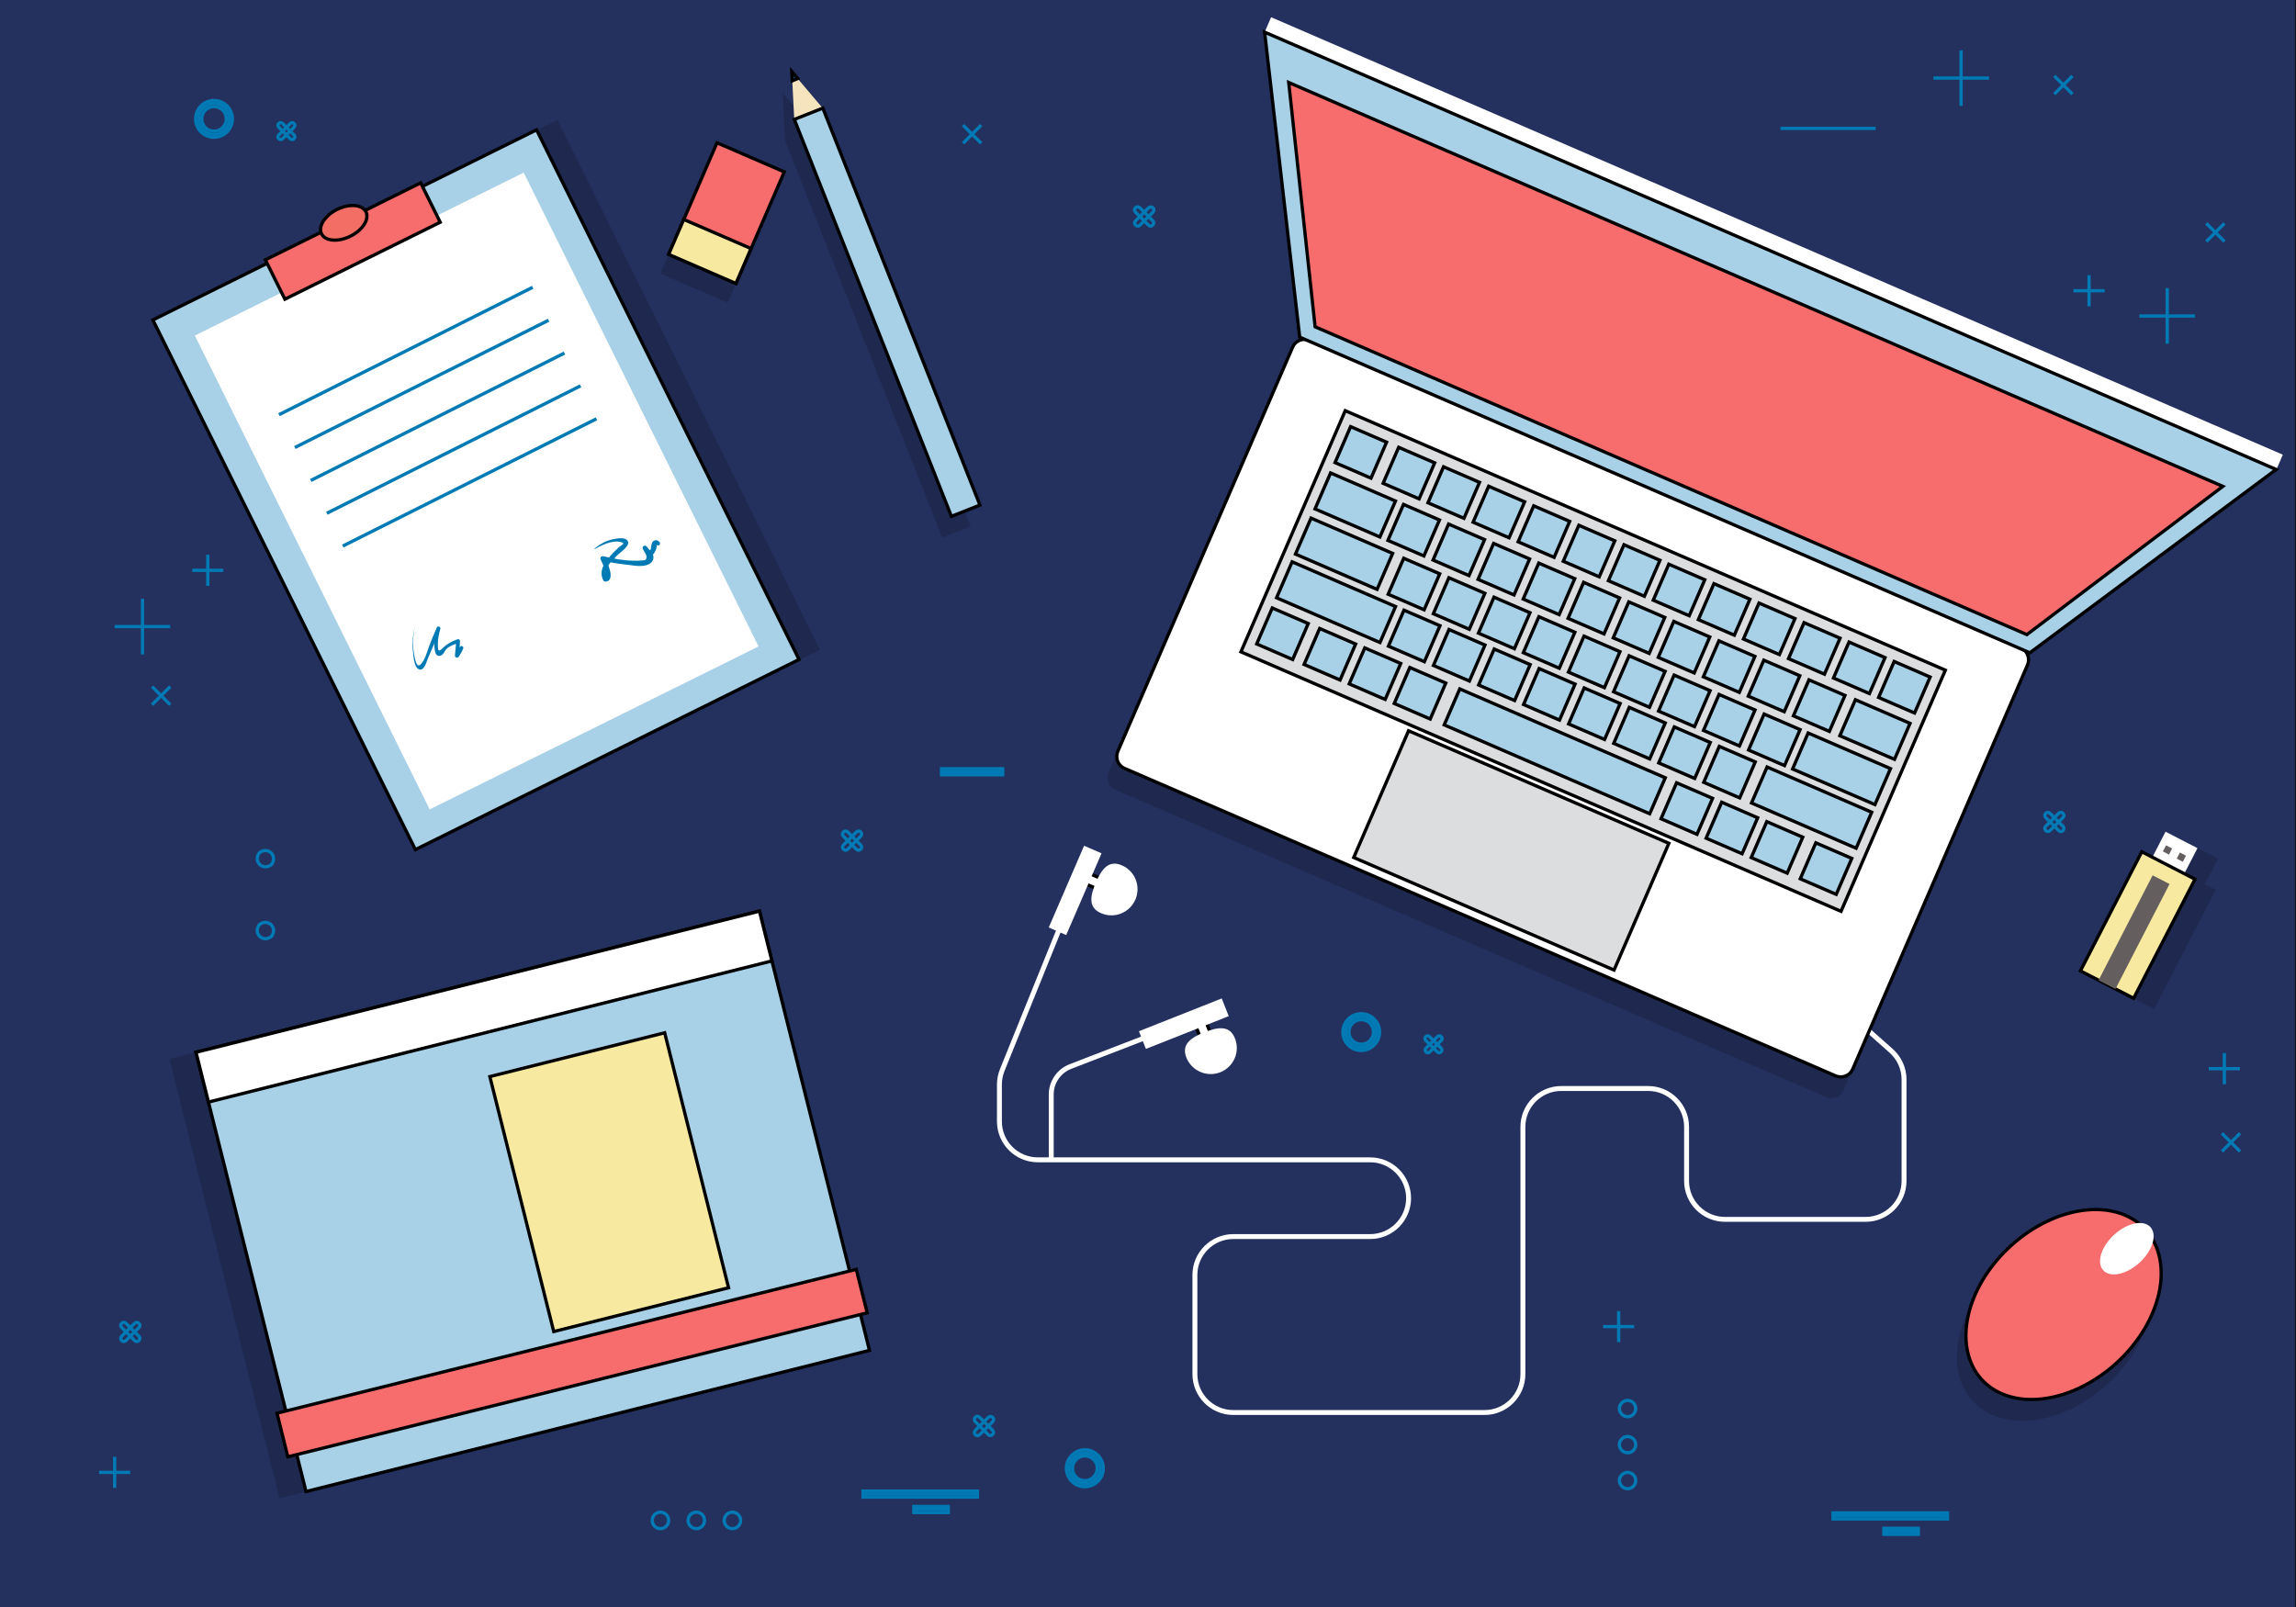 <?xml version="1.0" encoding="utf-8"?>
<svg id="master-artboard" viewBox="0 0 1400 980" version="1.1" xmlns="http://www.w3.org/2000/svg" x="0px" y="0px" style="enable-background:new 0 0 1400 980;" width="1400px" height="980px"><rect x="0" y="0" width="1400" height="980" fill="#808080" stroke="none"/><rect id="ee-background" x="0" y="0" width="1400" height="980" style="fill: white; fill-opacity: 0; pointer-events: none;"/>

<path d="M 0 0 H 1400 V 980 H 0 V 0 Z" class="st0" style="fill: rgb(20, 21, 31);" transform="matrix(1, 0, 0, 1, 1.4210854715202004e-14, 0)"/><path d="M 0 0 H 1400 V 980 H 0 V 0 Z" class="st1" style="fill: rgb(36, 48, 94); fill-opacity: 1;" transform="matrix(1.006, 0, 0, 1.006, -9.023, 0)"/>
<g transform="matrix(1, 0, 0, 1, 1.4210854715202004e-14, 0)">
		
			<path d="M 172.5 112.4 H 433.6 V 472.9 H 172.5 V 112.4 Z" transform="matrix(0.896 -0.444 0.444 0.896 -98.442 164.987)" class="st2" style="opacity: 0.15;"/>
		
			<path d="M 159.7 118.4 H 420.8 V 478.9 H 159.7 V 118.4 Z" transform="matrix(0.896 -0.444 0.444 0.896 -102.439 159.926)" class="st3" style="fill: rgb(168, 208, 230); stroke: rgb(0, 0, 0); stroke-width: 2; stroke-miterlimit: 10;"/>
		
			<path d="M 178.8 138.2 H 402.6 V 460.7 H 178.8 V 138.2 Z" transform="matrix(0.896 -0.444 0.444 0.896 -102.755 160.189)" class="st4" style="fill: rgb(255, 255, 255);"/>
		<g>
			<g>
				<path class="st5" d="M253,381.9c-1.3,5.3-1.8,10.8-1.1,16.3c0.3,2.3,0.6,8.9,3.6,10c3.3,1.2,4.7-5.1,5.5-6.9&#10;&#9;&#9;&#9;&#9;&#9;c2.6-5.8,5.1-11.7,7.4-17.7c-0.7-0.2-1.4-0.4-2.2-0.6c-0.9,4.1-1.8,9-1.1,13.2c0.2,1.2,0.4,2.8,1.6,3.5c1,0.6,1.9,0.3,2.8-0.3&#10;&#9;&#9;&#9;&#9;&#9;c1.2-0.8,1.8-2.9,2.9-3.8c2-1.8,4.7-2.7,7.2-3.5c-0.5-0.4-1-0.7-1.4-1.1c-0.3,2.9-0.5,5.8-0.8,8.8c-0.1,1.3,1.8,1.7,2.4,0.6&#10;&#9;&#9;&#9;&#9;&#9;c1-1.6,1.9-3.1,2.6-4.8c0.6-1.3-1.1-2.3-1.9-1.1c-1.1,1.5-2,3-2.9,4.6c0.8,0.2,1.6,0.4,2.4,0.6c0.2-2.9,0.3-5.8,0.5-8.8&#10;&#9;&#9;&#9;&#9;&#9;c0-0.7-0.8-1.3-1.4-1.1c-3.5,1.3-6.3,2.7-9,5.3c-1.9,1.8-3,2.8-3.1-0.8c-0.2-3.7,0.5-7.2,1.5-10.8c0.3-1.2-1.5-2.1-2.1-0.9&#10;&#9;&#9;&#9;&#9;&#9;c-1.3,3-2.6,6-3.8,9c-1.5,3.6-2.5,8.1-4.5,11.4c-2.6,4.3-3.8,3.3-4.9-0.6c-0.6-2.3-1-4.7-1.2-7.1&#10;&#9;&#9;&#9;&#9;&#9;C251.6,390.8,252.1,386.4,253,381.9C253.1,381.9,253,381.8,253,381.9L253,381.9z" style="fill: rgb(0, 122, 180);"/>
			</g>
		</g>
		<g>
			<g>
				<path class="st5" d="M362.8,334.8c3.8-2.3,10.4-5.3,15-4.4c4.2,0.8,1.4,1.8-0.3,3.2c-1.7,1.6-3.4,3.2-5,5&#10;&#9;&#9;&#9;&#9;&#9;c-3.9,4.4-7.7,9.7-4.5,15.5c0.2,0.4,0.6,0.6,1,0.6c6.9-0.2,1.2-12.2-0.3-15c-0.5,0.7-1.1,1.4-1.6,2.1c4.5,1.1,9.1,1.9,13.7,2.4&#10;&#9;&#9;&#9;&#9;&#9;c4.2,0.4,9,1.6,13.2,0.5c2.1-0.6,4.1-1.9,4.4-4.2c0.5-3.2-2.6-4.8-4-7.2c-0.7,0.6-1.5,1.1-2.2,1.7c1.2,1.5,2.5,2.6,4.2,3.5&#10;&#9;&#9;&#9;&#9;&#9;c0.5,0.3,1.1,0.2,1.6-0.2c1.2-0.9,3.1-4.9,2.2-6.2c0.9,1.3,2.9,0.1,2.1-1.2c-0.8-1.3-2.2-1.9-3.6-1.1c-2.9,1.5-0.4,9.3-4.3,3.6&#10;&#9;&#9;&#9;&#9;&#9;c-1-1.5-3.2-0.2-2.4,1.4c0.7,1.6,2.2,3.1,2.2,4.9c-0.1,2.4-1.5,1.9-3.5,2.1c-1.4,0.2-3,0.1-4.5,0.1c-6.1,0-12.4-1.3-18.3-2.7&#10;&#9;&#9;&#9;&#9;&#9;c-1.3-0.3-2.2,1-1.6,2.1c1,2,1.8,4,2.5,6.2c0.2,0.6,0.3,1.1,0.5,1.7c-0.1-0.3-0.3-0.5-0.4-0.8c0.5-1.5,1.3-2.8,2.3-4&#10;&#9;&#9;&#9;&#9;&#9;c0.6-0.9,1.3-1.7,2.1-2.5c1-1.1,2-2.1,3-3.2c1.6-1.7,8.1-5.7,6.5-8.7c-1.4-2.6-6-1.7-8.2-1.3c-4.6,0.7-8.5,2.9-12.1,5.9&#10;&#9;&#9;&#9;&#9;&#9;C362.2,334.5,362.5,334.9,362.8,334.8L362.8,334.8z" style="fill: rgb(0, 122, 180);"/>
			</g>
		</g>
		<path d="M 170.1 252.9 L 324.8 175.2" class="st6" style="fill: none; stroke: rgb(0, 122, 180); stroke-width: 2; stroke-miterlimit: 10;"/>
		<path d="M 179.8 272.9 L 334.5 195.3" class="st6" style="fill: none; stroke: rgb(0, 122, 180); stroke-width: 2; stroke-miterlimit: 10;"/>
		<path d="M 189.5 293 L 344.2 215.3" class="st6" style="fill: none; stroke: rgb(0, 122, 180); stroke-width: 2; stroke-miterlimit: 10;"/>
		<path d="M 199.3 313 L 354 235.3" class="st6" style="fill: none; stroke: rgb(0, 122, 180); stroke-width: 2; stroke-miterlimit: 10;"/>
		<path d="M 209 333 L 363.7 255.4" class="st6" style="fill: none; stroke: rgb(0, 122, 180); stroke-width: 2; stroke-miterlimit: 10;"/>
		
			<path d="M 162.3 133.6 H 268 V 160.4 H 162.3 V 133.6 Z" transform="matrix(0.896 -0.444 0.444 0.896 -42.927 110.801)" class="st7" style="fill: rgb(247, 108, 108); stroke: rgb(0, 0, 0); stroke-width: 1.986; stroke-miterlimit: 10;"/>
		<path d="M 224.7 135.9 A 15.1 9.1 0 0 1 209.6 145 A 15.1 9.1 0 0 1 194.5 135.9 A 15.1 9.1 0 0 1 209.6 126.8 A 15.1 9.1 0 0 1 224.7 135.9 Z" transform="matrix(0.896 -0.444 0.444 0.896 -38.541 107.186)" class="st7" style="fill: rgb(243, 110, 101); stroke: rgb(0, 0, 0); stroke-width: 1.986; stroke-miterlimit: 10;"/>
	</g>
<g transform="matrix(1, 0, 0, 1, 2.2737367544323206e-13, 0)">
		
			<path d="M 131.3 598.8 H 485.5 V 875 H 131.3 V 598.8 Z" transform="matrix(0.97 -0.243 0.243 0.97 -169.574 96.841)" class="st2" style="opacity: 0.15;"/>
		
			<path d="M 147.5 594.7 H 501.7 V 870.9 H 147.5 V 594.7 Z" transform="matrix(0.97 -0.243 0.243 0.97 -168.105 100.654)" class="st3" style="fill: rgb(168, 208, 230); stroke: rgb(0, 0, 0); stroke-width: 2; stroke-miterlimit: 10;"/>
		<path d="M 522.1 774.1 L 528.8 800.6 L 175.5 888.4 L 168.9 861.8 Z" class="st7" style="fill: rgb(247, 108, 108); stroke: rgb(0, 0, 0); stroke-width: 1.986; stroke-miterlimit: 10;"/>
		
			<path d="M 316.3 641 H 426.2 V 801.3 H 316.3 V 641 Z" transform="matrix(0.97 -0.243 0.243 0.97 -163.884 111.621)" class="st7" style="fill: rgb(248, 233, 161); stroke: rgb(0, 0, 0); stroke-width: 1.986; stroke-miterlimit: 10;"/>
		
			<path d="M 117.8 598.4 H 472 V 629.7 H 117.8 V 598.4 Z" transform="matrix(0.97 -0.243 0.243 0.97 -140.17 89.893)" class="st8" style="stroke: rgb(0, 0, 0); stroke-width: 2; stroke-miterlimit: 10; fill: rgb(255, 255, 255);"/>
	</g>
<g transform="matrix(1, 0, 0, 1, 1.4210854715202004e-14, 0)">
		<g class="st2" style="opacity: 0.15;">
			<path d="M 478.7 85.8 L 477.2 56.7 L 496 78.9 Z"/>
			<path d="M 525.9 73 H 544.6 V 333.3 H 525.9 V 73 Z" transform="matrix(0.93 -0.368 0.368 0.93 -37.213 211.455)"/>
		</g>
		<path d="M 484.3 72.8 L 482.8 43.7 L 501.6 65.9 Z" class="st9" style="fill: rgb(246, 228, 190);"/>
		<path d="M 483.1 49.3 L 482.8 43.7 L 486.4 47.9 Z" class="st3" style="fill: rgb(0, 122, 179); stroke: rgb(0, 0, 0); stroke-width: 2; stroke-miterlimit: 10;"/>
		
			<path d="M 531.5 60 H 550.2 V 320.3 H 531.5 V 60 Z" transform="matrix(0.93 -0.368 0.368 0.93 -32.036 212.61)" class="st3" style="fill: rgb(168, 208, 230); stroke: rgb(0, 0, 0); stroke-width: 2; stroke-miterlimit: 10;"/>
	<path d="M -914.179 825.251" style="fill: rgb(168, 208, 230); fill-opacity: 1; stroke: rgb(0, 0, 0); stroke-opacity: 1; stroke-width: 2; paint-order: stroke;"/></g><path d="M 400.8 119.4 H 474.9 V 164.1 H 400.8 V 119.4 Z" transform="matrix(0.397, -0.918, 0.918, 0.397, 133.927, 487.384)" class="st2" style="opacity: 0.15;"/><path d="M 405.9 107.7 H 480 V 152.4 H 405.9 V 107.7 Z" transform="matrix(0.397, -0.918, 0.918, 0.397, 147.751, 484.965)" class="st7" style="fill: rgb(247, 108, 108); stroke: rgb(0, 0, 0); stroke-width: 1.986; stroke-miterlimit: 10;"/><path d="M 421.2 131 H 444.4 V 175.7 H 421.2 V 131 Z" transform="matrix(0.397, -0.918, 0.918, 0.397, 120.219, 489.781)" class="st3" style="fill: rgb(248, 233, 161); stroke: rgb(0, 0, 0); stroke-width: 2; stroke-miterlimit: 10;"/>
<g transform="matrix(1, 0, 0, 1, 1.4210854715202004e-14, 0)">
		
			<path d="M 730.8 622.1 H 737.5 V 635.5 H 730.8 V 622.1 Z" transform="matrix(0.93 -0.368 0.368 0.93 -179.993 314.652)" class="st10" style="fill: rgb(255, 255, 255); stroke: rgb(0, 0, 0); stroke-width: 2;"/>
		
			<path d="M 694.7 618 H 749 V 629.6 H 694.7 V 618 Z" transform="matrix(0.93 -0.368 0.368 0.93 -179.038 309.78)" class="st4" style="fill: rgb(255, 255, 255);"/>
		<path class="st11" d="M655.4,543.1l-44.3,109.5c-1.1,2.8-1.7,5.8-1.7,8.8v22.5c0,12.9,10.5,23.4,23.4,23.4h202.7&#10;&#9;&#9;&#9;c12.9,0,23.4,10.5,23.4,23.4v0c0,12.9-10.5,23.4-23.4,23.4h-83.5c-12.9,0-23.4,10.5-23.4,23.4v60.5c0,12.9,10.5,23.4,23.4,23.4&#10;&#9;&#9;&#9;h153.2c12.9,0,23.4-10.5,23.4-23.4V687.2c0-12.9,10.5-23.4,23.4-23.4h53c12.9,0,23.4,10.5,23.4,23.4v33&#10;&#9;&#9;&#9;c0,12.9,10.5,23.4,23.4,23.4h85.8c12.9,0,23.4-10.5,23.4-23.4v-61.9c0-6.7-2.9-13.1-7.9-17.5l-13.5-12" style="fill: none; stroke: rgb(255, 255, 255); stroke-width: 3;"/>
		<path class="st11" d="M731.9,619.8l-79.2,30.6c-7,2.7-11.7,9.5-11.7,17v39.7" style="fill: none; stroke: rgb(255, 255, 255); stroke-width: 3;"/>
		<path class="st4" d="M744.1,653.9c-8.2,3.2-17.4-0.8-20.7-8.9c-3.2-8.2,2.8-12.2,11-15.5c8.2-3.2,15.4-4.4,18.6,3.7&#10;&#9;&#9;&#9;C756.3,641.4,752.3,650.6,744.1,653.9z" style="fill: rgb(255, 255, 255);"/>
	</g><path d="M 664.2 531.2 H 670.9 V 544.6 H 664.2 V 531.2 Z" transform="matrix(0.397, -0.918, 0.918, 0.397, -91.09, 937.123)" class="st10" style="fill: rgb(255, 255, 255); stroke: rgb(0, 0, 0); stroke-width: 2;"/><path d="M 628.3 537.3 H 682.6 V 548.9 H 628.3 V 537.3 Z" transform="matrix(0.397, -0.918, 0.918, 0.397, -103.199, 929.084)" class="st4" style="fill: rgb(255, 255, 255);"/><path class="st4" d="M692.3,548.6c-3.5,8.1-12.9,11.8-20.9,8.3c-8.1-3.5-6.6-10.6-3.2-18.7c3.5-8.1,7.7-14,15.8-10.5&#10;&#9;&#9;&#9;C692.1,531.1,695.8,540.5,692.3,548.6z" style="fill: rgb(255, 255, 255);" transform="matrix(1, 0, 0, 1, 2.842170943040401e-14, 0)"/>
<g transform="matrix(1, 0, 0, 1, 1.4210854715202004e-14, 0)">
		<path class="st2" d="M1124,665c-1.7,4-6.4,5.8-10.4,4.1L680.1,481.6c-4-1.7-5.8-6.4-4.1-10.4l106.6-246.5c1.7-4,6.4-5.8,10.4-4.1&#10;&#9;&#9;&#9;l433.6,187.5c4,1.7,5.8,6.4,4.1,10.4L1124,665z" style="opacity: 0.15;"/>
		<path class="st10" d="M1129.7,652c-1.7,4-6.4,5.8-10.4,4.1L685.7,468.6c-4-1.7-5.8-6.4-4.1-10.4l106.6-246.5&#10;&#9;&#9;&#9;c1.7-4,6.4-5.8,10.4-4.1l433.6,187.5c4,1.7,5.8,6.4,4.1,10.4L1129.7,652z" style="fill: rgb(255, 255, 255); stroke: rgb(0, 0, 0); stroke-width: 2;"/>
		
			<path d="M 891.2 203.9 H 1051.4 V 602.5 H 891.2 V 203.9 Z" transform="matrix(0.397 -0.918 0.918 0.397 215.688 1134.689)" class="st12" style="fill: rgb(220, 221, 222); stroke: rgb(0, 0, 0); stroke-width: 2;"/>
		
			<path d="M 879.3 432.3 H 963.5 V 605.2 H 879.3 V 432.3 Z" transform="matrix(0.397 -0.918 0.918 0.397 79.518 1158.512)" class="st12" style="fill: rgb(220, 221, 222); stroke: rgb(0, 0, 0); stroke-width: 2;"/>
		<g>
			
				<path d="M 817.7 264 H 841.6 V 287.9 H 817.7 V 264 Z" transform="matrix(0.397 -0.918 0.918 0.397 247.067 927.957)" class="st3" style="fill: rgb(168, 208, 230); stroke: rgb(0, 0, 0); stroke-width: 2; stroke-miterlimit: 10;"/>
			
				<path d="M 847 276.7 H 870.9 V 300.6 H 847 V 276.7 Z" transform="matrix(0.397 -0.918 0.918 0.397 253.098 962.426)" class="st3" style="fill: rgb(168, 208, 230); stroke: rgb(0, 0, 0); stroke-width: 2; stroke-miterlimit: 10;"/>
			
				<path d="M 874.4 288.5 H 898.3 V 312.4 H 874.4 V 288.5 Z" transform="matrix(0.397 -0.918 0.918 0.397 258.732 994.773)" class="st3" style="fill: rgb(168, 208, 230); stroke: rgb(0, 0, 0); stroke-width: 2; stroke-miterlimit: 10;"/>
			
				<path d="M 929.3 312.3 H 953.2 V 336.2 H 929.3 V 312.3 Z" transform="matrix(0.397 -0.918 0.918 0.397 270.068 1059.524)" class="st3" style="fill: rgb(168, 208, 230); stroke: rgb(0, 0, 0); stroke-width: 2; stroke-miterlimit: 10;"/>
			
				<path d="M 901.9 300.4 H 925.8 V 324.3 H 901.9 V 300.4 Z" transform="matrix(0.397 -0.918 0.918 0.397 264.405 1027.152)" class="st3" style="fill: rgb(168, 208, 230); stroke: rgb(0, 0, 0); stroke-width: 2; stroke-miterlimit: 10;"/>
			
				<path d="M 956.8 324.2 H 980.7 V 348.1 H 956.8 V 324.2 Z" transform="matrix(0.397 -0.918 0.918 0.397 275.742 1091.906)" class="st3" style="fill: rgb(168, 208, 230); stroke: rgb(0, 0, 0); stroke-width: 2; stroke-miterlimit: 10;"/>
			
				<path d="M 984.3 336.1 H 1008.2 V 360 H 984.3 V 336.1 Z" transform="matrix(0.397 -0.918 0.918 0.397 281.428 1124.298)" class="st3" style="fill: rgb(168, 208, 230); stroke: rgb(0, 0, 0); stroke-width: 2; stroke-miterlimit: 10;"/>
			
				<path d="M 1011.7 347.9 H 1035.6 V 371.8 H 1011.7 V 347.9 Z" transform="matrix(0.397 -0.918 0.918 0.397 287.054 1156.636)" class="st3" style="fill: rgb(168, 208, 230); stroke: rgb(0, 0, 0); stroke-width: 2; stroke-miterlimit: 10;"/>
			
				<path d="M 1039.2 359.8 H 1063.1 V 383.7 H 1039.2 V 359.8 Z" transform="matrix(0.397 -0.918 0.918 0.397 292.726 1189.016)" class="st3" style="fill: rgb(168, 208, 230); stroke: rgb(0, 0, 0); stroke-width: 2; stroke-miterlimit: 10;"/>
			
				<path d="M 1066.7 371.7 H 1090.6 V 395.6 H 1066.7 V 371.7 Z" transform="matrix(0.397 -0.918 0.918 0.397 298.367 1221.366)" class="st3" style="fill: rgb(168, 208, 230); stroke: rgb(0, 0, 0); stroke-width: 2; stroke-miterlimit: 10;"/>
			
				<path d="M 1094.1 383.6 H 1118 V 407.5 H 1094.1 V 383.6 Z" transform="matrix(0.397 -0.918 0.918 0.397 304.042 1253.748)" class="st3" style="fill: rgb(168, 208, 230); stroke: rgb(0, 0, 0); stroke-width: 2; stroke-miterlimit: 10;"/>
			
				<path d="M 850 311.5 H 873.9 V 335.4 H 850 V 311.5 Z" transform="matrix(0.397 -0.918 0.918 0.397 222.889 986.185)" class="st3" style="fill: rgb(168, 208, 230); stroke: rgb(0, 0, 0); stroke-width: 2; stroke-miterlimit: 10;"/>
			
				<path d="M 814.3 286.5 H 838.2 V 329.6 H 814.3 V 286.5 Z" transform="matrix(0.397 -0.918 0.918 0.397 215.553 944.151)" class="st3" style="fill: rgb(168, 208, 230); stroke: rgb(0, 0, 0); stroke-width: 2; stroke-miterlimit: 10;"/>
			
				<path d="M 877.4 323.4 H 901.3 V 347.3 H 877.4 V 323.4 Z" transform="matrix(0.397 -0.918 0.918 0.397 228.592 1018.596)" class="st3" style="fill: rgb(168, 208, 230); stroke: rgb(0, 0, 0); stroke-width: 2; stroke-miterlimit: 10;"/>
			
				<path d="M 932.3 347.2 H 956.2 V 371.1 H 932.3 V 347.2 Z" transform="matrix(0.397 -0.918 0.918 0.397 239.928 1083.349)" class="st3" style="fill: rgb(168, 208, 230); stroke: rgb(0, 0, 0); stroke-width: 2; stroke-miterlimit: 10;"/>
			
				<path d="M 904.9 335.3 H 928.8 V 359.2 H 904.9 V 335.3 Z" transform="matrix(0.397 -0.918 0.918 0.397 234.204 1050.917)" class="st3" style="fill: rgb(168, 208, 230); stroke: rgb(0, 0, 0); stroke-width: 2; stroke-miterlimit: 10;"/>
			
				<path d="M 959.8 359 H 983.7 V 382.9 H 959.8 V 359 Z" transform="matrix(0.397 -0.918 0.918 0.397 245.527 1115.657)" class="st3" style="fill: rgb(168, 208, 230); stroke: rgb(0, 0, 0); stroke-width: 2; stroke-miterlimit: 10;"/>
			
				<path d="M 987.3 370.9 H 1011.2 V 394.8 H 987.3 V 370.9 Z" transform="matrix(0.397 -0.918 0.918 0.397 251.234 1148.072)" class="st3" style="fill: rgb(168, 208, 230); stroke: rgb(0, 0, 0); stroke-width: 2; stroke-miterlimit: 10;"/>
			
				<path d="M 1014.7 382.8 H 1038.6 V 406.7 H 1014.7 V 382.8 Z" transform="matrix(0.397 -0.918 0.918 0.397 256.877 1180.424)" class="st3" style="fill: rgb(168, 208, 230); stroke: rgb(0, 0, 0); stroke-width: 2; stroke-miterlimit: 10;"/>
			
				<path d="M 1042.2 394.7 H 1066.1 V 418.6 H 1042.2 V 394.7 Z" transform="matrix(0.397 -0.918 0.918 0.397 262.538 1212.793)" class="st3" style="fill: rgb(168, 208, 230); stroke: rgb(0, 0, 0); stroke-width: 2; stroke-miterlimit: 10;"/>
			
				<path d="M 1069.7 406.5 H 1093.6 V 430.4 H 1069.7 V 406.5 Z" transform="matrix(0.397 -0.918 0.918 0.397 268.179 1245.143)" class="st3" style="fill: rgb(168, 208, 230); stroke: rgb(0, 0, 0); stroke-width: 2; stroke-miterlimit: 10;"/>
			
				<path d="M 850.1 344.3 H 874 V 368.2 H 850.1 V 344.3 Z" transform="matrix(0.397 -0.918 0.918 0.397 192.886 1006.091)" class="st3" style="fill: rgb(168, 208, 230); stroke: rgb(0, 0, 0); stroke-width: 2; stroke-miterlimit: 10;"/>
			
				<path d="M 807.5 310.7 H 831.4 V 364.9 H 807.5 V 310.7 Z" transform="matrix(0.397 -0.918 0.918 0.397 184.122 955.844)" class="st3" style="fill: rgb(168, 208, 230); stroke: rgb(0, 0, 0); stroke-width: 2; stroke-miterlimit: 10;"/>
			
				<path d="M 877.6 356.2 H 901.5 V 380.1 H 877.6 V 356.2 Z" transform="matrix(0.397 -0.918 0.918 0.397 198.58 1038.493)" class="st3" style="fill: rgb(168, 208, 230); stroke: rgb(0, 0, 0); stroke-width: 2; stroke-miterlimit: 10;"/>
			
				<path d="M 932.5 379.9 H 956.4 V 403.8 H 932.5 V 379.9 Z" transform="matrix(0.397 -0.918 0.918 0.397 209.906 1103.235)" class="st3" style="fill: rgb(168, 208, 230); stroke: rgb(0, 0, 0); stroke-width: 2; stroke-miterlimit: 10;"/>
			
				<path d="M 905.1 368.1 H 929 V 392 H 905.1 V 368.1 Z" transform="matrix(0.397 -0.918 0.918 0.397 204.241 1070.863)" class="st3" style="fill: rgb(168, 208, 230); stroke: rgb(0, 0, 0); stroke-width: 2; stroke-miterlimit: 10;"/>
			
				<path d="M 960 391.8 H 983.9 V 415.7 H 960 V 391.8 Z" transform="matrix(0.397 -0.918 0.918 0.397 215.567 1135.606)" class="st3" style="fill: rgb(168, 208, 230); stroke: rgb(0, 0, 0); stroke-width: 2; stroke-miterlimit: 10;"/>
			
				<path d="M 987.4 403.7 H 1011.3 V 427.6 H 987.4 V 403.7 Z" transform="matrix(0.397 -0.918 0.918 0.397 221.274 1168.023)" class="st3" style="fill: rgb(168, 208, 230); stroke: rgb(0, 0, 0); stroke-width: 2; stroke-miterlimit: 10;"/>
			
				<path d="M 1014.9 415.6 H 1038.8 V 439.5 H 1014.9 V 415.6 Z" transform="matrix(0.397 -0.918 0.918 0.397 226.87 1200.324)" class="st3" style="fill: rgb(168, 208, 230); stroke: rgb(0, 0, 0); stroke-width: 2; stroke-miterlimit: 10;"/>
			
				<path d="M 1042.4 427.4 H 1066.3 V 451.3 H 1042.4 V 427.4 Z" transform="matrix(0.397 -0.918 0.918 0.397 232.521 1232.684)" class="st3" style="fill: rgb(168, 208, 230); stroke: rgb(0, 0, 0); stroke-width: 2; stroke-miterlimit: 10;"/>
			
				<path d="M 850.2 375.9 H 874.1 V 399.8 H 850.2 V 375.9 Z" transform="matrix(0.397 -0.918 0.918 0.397 163.988 1025.293)" class="st3" style="fill: rgb(168, 208, 230); stroke: rgb(0, 0, 0); stroke-width: 2; stroke-miterlimit: 10;"/>
			
				<path d="M 802.6 332.9 H 826.5 V 401.6 H 802.6 V 332.9 Z" transform="matrix(0.397 -0.918 0.918 0.397 154.152 969.182)" class="st3" style="fill: rgb(168, 208, 230); stroke: rgb(0, 0, 0); stroke-width: 2; stroke-miterlimit: 10;"/>
			
				<path d="M 877.7 387.8 H 901.6 V 411.7 H 877.7 V 387.8 Z" transform="matrix(0.397 -0.918 0.918 0.397 169.594 1057.601)" class="st3" style="fill: rgb(168, 208, 230); stroke: rgb(0, 0, 0); stroke-width: 2; stroke-miterlimit: 10;"/>
			
				<path d="M 932.6 411.5 H 956.5 V 435.4 H 932.6 V 411.5 Z" transform="matrix(0.397 -0.918 0.918 0.397 180.98 1122.41)" class="st3" style="fill: rgb(168, 208, 230); stroke: rgb(0, 0, 0); stroke-width: 2; stroke-miterlimit: 10;"/>
			
				<path d="M 905.2 399.7 H 929.1 V 423.6 H 905.2 V 399.7 Z" transform="matrix(0.397 -0.918 0.918 0.397 175.316 1090.037)" class="st3" style="fill: rgb(168, 208, 230); stroke: rgb(0, 0, 0); stroke-width: 2; stroke-miterlimit: 10;"/>
			
				<path d="M 769.9 374.6 H 793.8 V 398.5 H 769.9 V 374.6 Z" transform="matrix(0.397 -0.918 0.918 0.397 116.741 950.76)" class="st3" style="fill: rgb(168, 208, 230); stroke: rgb(0, 0, 0); stroke-width: 2; stroke-miterlimit: 10;"/>
			
				<path d="M 798.8 387.1 H 822.7 V 411 H 798.8 V 387.1 Z" transform="matrix(0.397 -0.918 0.918 0.397 122.695 984.831)" class="st3" style="fill: rgb(168, 208, 230); stroke: rgb(0, 0, 0); stroke-width: 2; stroke-miterlimit: 10;"/>
			
				<path d="M 853.7 410.9 H 877.6 V 434.8 H 853.7 V 410.9 Z" transform="matrix(0.397 -0.918 0.918 0.397 134.021 1049.573)" class="st3" style="fill: rgb(168, 208, 230); stroke: rgb(0, 0, 0); stroke-width: 2; stroke-miterlimit: 10;"/>
			
				<path d="M 935.9 390.1 H 959.8 V 526.6 H 935.9 V 390.1 Z" transform="matrix(0.397 -0.918 0.918 0.397 150.95 1146.355)" class="st3" style="fill: rgb(168, 208, 230); stroke: rgb(0, 0, 0); stroke-width: 2; stroke-miterlimit: 10;"/>
			
				<path d="M 826.3 399 H 850.2 V 422.9 H 826.3 V 399 Z" transform="matrix(0.397 -0.918 0.918 0.397 128.356 1017.2)" class="st3" style="fill: rgb(168, 208, 230); stroke: rgb(0, 0, 0); stroke-width: 2; stroke-miterlimit: 10;"/>
			
				<path d="M 960.1 423.4 H 984 V 447.3 H 960.1 V 423.4 Z" transform="matrix(0.397 -0.918 0.918 0.397 186.623 1154.761)" class="st3" style="fill: rgb(168, 208, 230); stroke: rgb(0, 0, 0); stroke-width: 2; stroke-miterlimit: 10;"/>
			
				<path d="M 987.6 435.3 H 1011.5 V 459.2 H 987.6 V 435.3 Z" transform="matrix(0.397 -0.918 0.918 0.397 192.284 1187.129)" class="st3" style="fill: rgb(168, 208, 230); stroke: rgb(0, 0, 0); stroke-width: 2; stroke-miterlimit: 10;"/>
			
				<path d="M 1015 447.2 H 1038.9 V 471.1 H 1015 V 447.2 Z" transform="matrix(0.397 -0.918 0.918 0.397 197.927 1219.478)" class="st3" style="fill: rgb(168, 208, 230); stroke: rgb(0, 0, 0); stroke-width: 2; stroke-miterlimit: 10;"/>
			
				<path d="M 1042.5 459 H 1066.4 V 482.9 H 1042.5 V 459 Z" transform="matrix(0.397 -0.918 0.918 0.397 203.622 1251.885)" class="st3" style="fill: rgb(168, 208, 230); stroke: rgb(0, 0, 0); stroke-width: 2; stroke-miterlimit: 10;"/>
			
				<path d="M 1016.4 481.2 H 1040.3 V 505.1 H 1016.4 V 481.2 Z" transform="matrix(0.397 -0.918 0.918 0.397 167.564 1241.326)" class="st3" style="fill: rgb(168, 208, 230); stroke: rgb(0, 0, 0); stroke-width: 2; stroke-miterlimit: 10;"/>
			
				<path d="M 1043.9 493.1 H 1067.8 V 517 H 1043.9 V 493.1 Z" transform="matrix(0.397 -0.918 0.918 0.397 173.225 1273.696)" class="st3" style="fill: rgb(168, 208, 230); stroke: rgb(0, 0, 0); stroke-width: 2; stroke-miterlimit: 10;"/>
			
				<path d="M 1071.4 505 H 1095.3 V 528.9 H 1071.4 V 505 Z" transform="matrix(0.397 -0.918 0.918 0.397 178.878 1306.055)" class="st3" style="fill: rgb(168, 208, 230); stroke: rgb(0, 0, 0); stroke-width: 2; stroke-miterlimit: 10;"/>
			
				<path d="M 1101.3 517.9 H 1125.2 V 541.8 H 1101.3 V 517.9 Z" transform="matrix(0.397 -0.918 0.918 0.397 185.065 1341.316)" class="st3" style="fill: rgb(168, 208, 230); stroke: rgb(0, 0, 0); stroke-width: 2; stroke-miterlimit: 10;"/>
			
				<path d="M 1092.5 457.9 H 1116.4 V 527.4 H 1092.5 V 457.9 Z" transform="matrix(0.397 -0.918 0.918 0.397 213.92 1310.816)" class="st3" style="fill: rgb(168, 208, 230); stroke: rgb(0, 0, 0); stroke-width: 2; stroke-miterlimit: 10;"/>
			
				<path d="M 1069.8 439.3 H 1093.7 V 463.2 H 1069.8 V 439.3 Z" transform="matrix(0.397 -0.918 0.918 0.397 238.195 1265.066)" class="st3" style="fill: rgb(168, 208, 230); stroke: rgb(0, 0, 0); stroke-width: 2; stroke-miterlimit: 10;"/>
			
				<path d="M 1110.8 441.6 H 1134.7 V 496.3 H 1110.8 V 441.6 Z" transform="matrix(0.397 -0.918 0.918 0.397 246.661 1313.351)" class="st3" style="fill: rgb(168, 208, 230); stroke: rgb(0, 0, 0); stroke-width: 2; stroke-miterlimit: 10;"/>
			
				<path d="M 1097.1 418.4 H 1121 V 442.3 H 1097.1 V 418.4 Z" transform="matrix(0.397 -0.918 0.918 0.397 273.901 1277.572)" class="st3" style="fill: rgb(168, 208, 230); stroke: rgb(0, 0, 0); stroke-width: 2; stroke-miterlimit: 10;"/>
			
				<path d="M 1131.2 426.9 H 1155.1 V 463.2 H 1131.2 V 426.9 Z" transform="matrix(0.397 -0.918 0.918 0.397 280.873 1317.632)" class="st3" style="fill: rgb(168, 208, 230); stroke: rgb(0, 0, 0); stroke-width: 2; stroke-miterlimit: 10;"/>
			
				<path d="M 1121.6 395.4 H 1145.5 V 419.3 H 1121.6 V 395.4 Z" transform="matrix(0.397 -0.918 0.918 0.397 309.716 1286.131)" class="st3" style="fill: rgb(168, 208, 230); stroke: rgb(0, 0, 0); stroke-width: 2; stroke-miterlimit: 10;"/>
			
				<path d="M 1149.1 407.3 H 1173 V 431.2 H 1149.1 V 407.3 Z" transform="matrix(0.397 -0.918 0.918 0.397 315.391 1318.514)" class="st3" style="fill: rgb(168, 208, 230); stroke: rgb(0, 0, 0); stroke-width: 2; stroke-miterlimit: 10;"/>
		</g>
		
			<path d="M 1076.6 -187.5 H 1086.3 V 484.5 H 1076.6 V -187.5 Z" transform="matrix(0.397 -0.918 0.918 0.397 515.936 1082.164)" class="st4" style="fill: rgb(255, 255, 255);"/>
		<path d="M 1237.7 398.1 L 792.5 205.6 L 771.1 19.6 L 1387.9 286.3 Z" class="st3" style="fill: rgb(168, 208, 230); stroke: rgb(0, 0, 0); stroke-width: 2; stroke-miterlimit: 10;"/>
		<path d="M 1235.9 387 L 801.9 199.3 L 785.8 50.3 L 1355.4 296.6 Z" class="st7" style="fill: rgb(247, 108, 108); stroke: rgb(0, 0, 0); stroke-width: 1.986; stroke-miterlimit: 10;"/>
	<path d="M -832.072 886.305" style="fill: rgb(248, 233, 161); fill-opacity: 1; stroke: rgb(0, 0, 0); stroke-opacity: 1; stroke-width: 1.986; paint-order: stroke;"/></g>
<g transform="matrix(1, 0, 0, 1, 1.4210854715202004e-14, 0)">
		<g class="st2" style="opacity: 0.15;">
			<path d="M 1326.7 517.4 H 1348.6 V 539.3 H 1326.7 V 517.4 Z" transform="matrix(0.458 -0.889 0.889 0.458 255.338 1475.548)"/>
			<path d="M 1275.1 552.3 H 1356.8 V 588.8 H 1275.1 V 552.3 Z" transform="matrix(0.458 -0.889 0.889 0.458 206.167 1479.145)"/>
		</g>
		
			<path d="M 1314.1 511 H 1336 V 532.9 H 1314.1 V 511 Z" transform="matrix(0.458 -0.889 0.889 0.458 254.281 1460.861)" class="st4" style="fill: rgb(255, 255, 255);"/>
		
			<path d="M 1262.5 545.8 H 1344.2 V 582.3 H 1262.5 V 545.8 Z" transform="matrix(0.458 -0.889 0.889 0.458 205.109 1464.458)" class="st3" style="fill: rgb(248, 233, 161); stroke: rgb(0, 0, 0); stroke-width: 2; stroke-miterlimit: 10;"/>
		
			<path d="M 1265.1 562.5 H 1337.1 V 574.1 H 1265.1 V 562.5 Z" transform="matrix(0.458 -0.889 0.889 0.458 200.123 1464.858)" class="st13" style="fill: rgb(100, 95, 94);"/>
		<g>
			
				<path d="M 1319.5 516.2 H 1323.7 V 520.4 H 1319.5 V 516.2 Z" transform="matrix(0.458 -0.889 0.889 0.458 255.589 1455.847)" class="st13" style="fill: rgb(100, 95, 94);"/>
			
				<path d="M 1327.9 520.6 H 1332.1 V 524.8 H 1327.9 V 520.6 Z" transform="matrix(0.458 -0.889 0.889 0.458 256.283 1465.684)" class="st13" style="fill: rgb(100, 95, 94);"/>
		</g>
	<path d="M -333.11 452.609" style="fill: rgb(248, 233, 161); fill-opacity: 1; stroke: rgb(0, 0, 0); stroke-opacity: 1; stroke-width: 2; paint-order: stroke;"/></g>
<g transform="matrix(1, 0, 0, 1, 1.4210854715202004e-14, 0)">
		
			<path d="M 1320.4 808.7 A 67.7 48.1 0 0 1 1252.7 856.8 A 67.7 48.1 0 0 1 1185 808.7 A 67.7 48.1 0 0 1 1252.7 760.6 A 67.7 48.1 0 0 1 1320.4 808.7 Z" transform="matrix(0.736 -0.677 0.677 0.736 -216.795 1061.395)" class="st2" style="opacity: 0.15;"/>
		
			<path d="M 1326 795.7 A 67.7 48.1 0 0 1 1258.3 843.8 A 67.7 48.1 0 0 1 1190.6 795.7 A 67.7 48.1 0 0 1 1258.3 747.6 A 67.7 48.1 0 0 1 1326 795.7 Z" transform="matrix(0.736 -0.677 0.677 0.736 -206.527 1061.768)" class="st7" style="fill: rgb(247, 108, 108); stroke: rgb(0, 0, 0); stroke-width: 1.986; stroke-miterlimit: 10;"/>
		
			<path d="M 1316.4 761.7 A 19.5 11.5 0 0 1 1296.9 773.2 A 19.5 11.5 0 0 1 1277.4 761.7 A 19.5 11.5 0 0 1 1296.9 750.2 A 19.5 11.5 0 0 1 1316.4 761.7 Z" transform="matrix(0.736 -0.677 0.677 0.736 -173.339 1078.89)" class="st4" style="fill: rgb(255, 255, 255);"/>
	</g>
<g transform="matrix(1, 0, 0, 1, 2.2737367544323206e-13, 1.1368683772161603e-13)">
		<g>
			<g>
				<g>
					<g>
						<g>
							<g>
								<g>
									<g>
										<path class="st6" d="M1255.3,506.5l-7.9-7.9c-0.8-0.8-0.8-1.8,0-2.6c0.8-0.8,1.9-0.8,2.6,0l7.9,7.9c0.8,0.8,0.8,1.8,0,2.6&#10;&#9;&#9;&#9;&#9;&#9;&#9;&#9;&#9;&#9;&#9;&#9;C1257.2,507.3,1256.1,507.3,1255.3,506.5z" style="fill: none; stroke: rgb(0, 122, 180); stroke-width: 2; stroke-miterlimit: 10;"/>
									</g>
								</g>
							</g>
						</g>
					</g>
				</g>
				<g>
					<g>
						<g>
							<g>
								<g>
									<g>
										<path class="st6" d="M1247.4,506.5c-0.8-0.8-0.8-1.8,0-2.6l7.9-7.9c0.8-0.8,1.9-0.8,2.6,0c0.8,0.8,0.8,1.8,0,2.6l-7.9,7.9&#10;&#9;&#9;&#9;&#9;&#9;&#9;&#9;&#9;&#9;&#9;&#9;C1249.2,507.3,1248.2,507.3,1247.4,506.5z" style="fill: none; stroke: rgb(0, 122, 180); stroke-width: 2; stroke-miterlimit: 10;"/>
									</g>
								</g>
							</g>
						</g>
					</g>
				</g>
			</g>
		</g>
		<g>
			<g>
				<g>
					<g>
						<g>
							<g>
								<g>
									<g>
										<path class="st6" d="M522.2,517.9l-7.9-7.9c-0.8-0.8-0.8-1.8,0-2.6c0.8-0.8,1.9-0.8,2.6,0l7.9,7.9c0.8,0.8,0.8,1.8,0,2.6&#10;&#9;&#9;&#9;&#9;&#9;&#9;&#9;&#9;&#9;&#9;&#9;C524,518.7,523,518.7,522.2,517.9z" style="fill: none; stroke: rgb(0, 122, 180); stroke-width: 2; stroke-miterlimit: 10;"/>
									</g>
								</g>
							</g>
						</g>
					</g>
				</g>
				<g>
					<g>
						<g>
							<g>
								<g>
									<g>
										<path class="st6" d="M514.3,517.9c-0.8-0.8-0.8-1.8,0-2.6l7.9-7.9c0.8-0.8,1.9-0.8,2.6,0c0.8,0.8,0.8,1.8,0,2.6l-7.9,7.9&#10;&#9;&#9;&#9;&#9;&#9;&#9;&#9;&#9;&#9;&#9;&#9;C516.1,518.7,515.1,518.7,514.3,517.9z" style="fill: none; stroke: rgb(0, 122, 180); stroke-width: 2; stroke-miterlimit: 10;"/>
									</g>
								</g>
							</g>
						</g>
					</g>
				</g>
			</g>
		</g>
		<g>
			<g>
				<g>
					<g>
						<g>
							<g>
								<g>
									<g>
										<path class="st6" d="M82.1,817.5l-7.9-7.9c-0.8-0.8-0.8-1.8,0-2.6c0.8-0.8,1.9-0.8,2.6,0l7.9,7.9c0.8,0.8,0.8,1.8,0,2.6&#10;&#9;&#9;&#9;&#9;&#9;&#9;&#9;&#9;&#9;&#9;&#9;C83.9,818.3,82.9,818.3,82.1,817.5z" style="fill: none; stroke: rgb(0, 122, 180); stroke-width: 2; stroke-miterlimit: 10;"/>
									</g>
								</g>
							</g>
						</g>
					</g>
				</g>
				<g>
					<g>
						<g>
							<g>
								<g>
									<g>
										<path class="st6" d="M74.2,817.5c-0.8-0.8-0.8-1.8,0-2.6l7.9-7.9c0.8-0.8,1.9-0.8,2.6,0c0.8,0.8,0.8,1.8,0,2.6l-7.9,7.9&#10;&#9;&#9;&#9;&#9;&#9;&#9;&#9;&#9;&#9;&#9;&#9;C76,818.3,74.9,818.3,74.2,817.5z" style="fill: none; stroke: rgb(0, 122, 180); stroke-width: 2; stroke-miterlimit: 10;"/>
									</g>
								</g>
							</g>
						</g>
					</g>
				</g>
			</g>
		</g>
		<g>
			<g>
				<g>
					<g>
						<g>
							<g>
								<g>
									<g>
										<path class="st6" d="M700.3,137.3l-7.9-7.9c-0.7-0.7-0.8-1.8-0.2-2.5c0.8-1,2-1,2.8-0.2l7.9,7.9c0.8,0.8,0.8,1.8,0,2.6&#10;&#9;&#9;&#9;&#9;&#9;&#9;&#9;&#9;&#9;&#9;&#9;C702.2,138.1,701.1,138.1,700.3,137.3z" style="fill: none; stroke: rgb(0, 122, 180); stroke-width: 2; stroke-miterlimit: 10;"/>
									</g>
								</g>
							</g>
						</g>
					</g>
				</g>
				<g>
					<g>
						<g>
							<g>
								<g>
									<g>
										<path class="st6" d="M692.4,137.3c-0.8-0.8-0.8-1.8,0-2.6l7.9-7.9c0.7-0.7,1.8-0.8,2.5-0.2c1,0.8,1,1.9,0.2,2.8l-7.9,7.9&#10;&#9;&#9;&#9;&#9;&#9;&#9;&#9;&#9;&#9;&#9;&#9;C694.3,138.1,693.2,138.1,692.4,137.3z" style="fill: none; stroke: rgb(0, 122, 180); stroke-width: 2; stroke-miterlimit: 10;"/>
									</g>
								</g>
							</g>
						</g>
					</g>
				</g>
			</g>
		</g>
		<g>
			<g>
				<path d="M 596 911.1 L 526.2 911.1" class="st6" style="fill: none; stroke: rgb(0, 122, 180); stroke-width: 2; stroke-miterlimit: 10;"/>
			</g>
			<g>
				<path d="M 526.2 909.3 H 596 V 913 H 526.2 V 909.3 Z" class="st6" style="fill: none; stroke: rgb(0, 122, 180); stroke-width: 2; stroke-miterlimit: 10;"/>
			</g>
		</g>
		<g>
			<g>
				<path d="M 578.1 920.5 L 557.2 920.5" class="st6" style="fill: none; stroke: rgb(0, 122, 180); stroke-width: 2; stroke-miterlimit: 10;"/>
			</g>
			<g>
				<path d="M 557.2 918.7 H 578.2 V 922.4 H 557.2 V 918.7 Z" class="st6" style="fill: none; stroke: rgb(0, 122, 180); stroke-width: 2; stroke-miterlimit: 10;"/>
			</g>
		</g>
		<g>
			<g>
				<path d="M 1187.5 924.4 L 1117.7 924.4" class="st6" style="fill: none; stroke: rgb(0, 122, 180); stroke-width: 2; stroke-miterlimit: 10;"/>
			</g>
			<g>
				<path d="M 1117.7 922.6 H 1187.5 V 926.3 H 1117.7 V 922.6 Z" class="st6" style="fill: none; stroke: rgb(0, 122, 180); stroke-width: 2; stroke-miterlimit: 10;"/>
			</g>
		</g>
		<g>
			<g>
				<path d="M 1169.6 933.8 L 1148.7 933.8" class="st6" style="fill: none; stroke: rgb(0, 122, 180); stroke-width: 2; stroke-miterlimit: 10;"/>
			</g>
			<g>
				<path d="M 1148.7 932 H 1169.7 V 935.7 H 1148.7 V 932 Z" class="st6" style="fill: none; stroke: rgb(0, 122, 180); stroke-width: 2; stroke-miterlimit: 10;"/>
			</g>
		</g>
		<g>
			<g>
				<path class="st6" d="M670.8,893.9c1,6.4-4.4,11.9-10.8,10.8c-3.9-0.6-7-3.8-7.7-7.7c-1.1-6.4,4.4-11.9,10.9-10.8&#10;&#9;&#9;&#9;&#9;&#9;C667,886.8,670.1,890,670.8,893.9z" style="fill: none; stroke: rgb(0, 122, 180); stroke-width: 2; stroke-miterlimit: 10;"/>
			</g>
			<g>
				<path class="st6" d="M663.4,906.5c-7.7,1.3-14.2-5.3-13-13c0.8-4.6,4.5-8.4,9.2-9.2c7.7-1.3,14.2,5.3,13,13&#10;&#9;&#9;&#9;&#9;&#9;C671.8,902,668.1,905.7,663.4,906.5z M663,888c-5.3-1-9.9,3.6-8.9,8.9c0.6,3,3,5.4,5.9,5.9c5.3,1,9.9-3.6,8.9-8.9&#10;&#9;&#9;&#9;&#9;&#9;C668.4,891,666,888.6,663,888z" style="fill: none; stroke: rgb(0, 122, 180); stroke-width: 2; stroke-miterlimit: 10;"/>
			</g>
		</g>
		
		<g>
			<g>
				<path d="M 839.4 629.3 A 9.4 9.4 0 0 1 830 638.7 A 9.4 9.4 0 0 1 820.6 629.3 A 9.4 9.4 0 0 1 830 619.9 A 9.4 9.4 0 0 1 839.4 629.3 Z" class="st6" style="fill: none; stroke: rgb(0, 122, 180); stroke-width: 2; stroke-miterlimit: 10;"/>
			</g>
			<g>
				<path class="st6" d="M830,640.6c-6.2,0-11.2-5-11.2-11.2c0-6.2,5-11.2,11.2-11.2c6.2,0,11.2,5,11.2,11.2&#10;&#9;&#9;&#9;&#9;&#9;C841.2,635.5,836.2,640.6,830,640.6z M830,621.8c-4.2,0-7.5,3.4-7.5,7.5c0,4.2,3.4,7.5,7.5,7.5c4.2,0,7.5-3.4,7.5-7.5&#10;&#9;&#9;&#9;&#9;&#9;C837.5,625.2,834.1,621.8,830,621.8z" style="fill: none; stroke: rgb(0, 122, 180); stroke-width: 2; stroke-miterlimit: 10;"/>
			</g>
		</g>
		<g>
			<g>
				<path d="M 611.4 470.7 L 574.1 470.7" class="st6" style="fill: none; stroke: rgb(0, 122, 180); stroke-width: 2; stroke-miterlimit: 10;"/>
			</g>
			<g>
				<path d="M 574.1 468.8 H 611.4 V 472.5 H 574.1 V 468.8 Z" class="st6" style="fill: none; stroke: rgb(0, 122, 180); stroke-width: 2; stroke-miterlimit: 10;"/>
			</g>
		</g>
		
		<g>
			<g>
				<g>
					<g>
						<g>
							<g>
								<g>
									<g>
										<path class="st6" d="M602.6,874.9l-7.9-7.9c-0.7-0.7-0.8-1.8-0.2-2.5c0.8-1,2-1,2.8-0.2l7.9,7.9c0.8,0.8,0.8,1.8,0,2.6&#10;&#9;&#9;&#9;&#9;&#9;&#9;&#9;&#9;&#9;&#9;&#9;C604.4,875.7,603.4,875.7,602.6,874.9z" style="fill: none; stroke: rgb(0, 122, 180); stroke-width: 2; stroke-miterlimit: 10;"/>
									</g>
								</g>
							</g>
						</g>
					</g>
				</g>
				<g>
					<g>
						<g>
							<g>
								<g>
									<g>
										<path class="st6" d="M594.7,874.9c-0.8-0.8-0.8-1.8,0-2.6l7.9-7.9c0.7-0.7,1.8-0.8,2.5-0.2c1,0.8,1,1.9,0.2,2.8l-7.9,7.9&#10;&#9;&#9;&#9;&#9;&#9;&#9;&#9;&#9;&#9;&#9;&#9;C596.5,875.7,595.4,875.7,594.7,874.9z" style="fill: none; stroke: rgb(0, 122, 180); stroke-width: 2; stroke-miterlimit: 10;"/>
									</g>
								</g>
							</g>
						</g>
					</g>
				</g>
			</g>
		</g>
		<g>
			<g>
				<g>
					<g>
						<g>
							<g>
								<g>
									<g>
										<path class="st6" d="M876.4,641.5l-7-7c-0.7-0.7-0.7-1.6,0-2.3c0.7-0.7,1.6-0.7,2.3,0l7,7c0.7,0.7,0.7,1.6,0,2.3&#10;&#9;&#9;&#9;&#9;&#9;&#9;&#9;&#9;&#9;&#9;&#9;C878.1,642.2,877.1,642.2,876.4,641.5z" style="fill: none; stroke: rgb(0, 122, 180); stroke-width: 2; stroke-miterlimit: 10;"/>
									</g>
								</g>
							</g>
						</g>
					</g>
				</g>
				<g>
					<g>
						<g>
							<g>
								<g>
									<g>
										<path class="st6" d="M869.5,641.5c-0.7-0.7-0.7-1.6,0-2.3l7-7c0.7-0.7,1.6-0.7,2.3,0c0.7,0.7,0.7,1.6,0,2.3l-7,7&#10;&#9;&#9;&#9;&#9;&#9;&#9;&#9;&#9;&#9;&#9;&#9;C871.1,642.2,870.2,642.2,869.5,641.5z" style="fill: none; stroke: rgb(0, 122, 180); stroke-width: 2; stroke-miterlimit: 10;"/>
									</g>
								</g>
							</g>
						</g>
					</g>
				</g>
			</g>
		</g>
		<g>
			<g>
				<path d="M 139.9 72.5 A 9.4 9.4 0 0 1 130.5 81.9 A 9.4 9.4 0 0 1 121.1 72.5 A 9.4 9.4 0 0 1 130.5 63.1 A 9.4 9.4 0 0 1 139.9 72.5 Z" class="st6" style="fill: none; stroke: rgb(0, 122, 180); stroke-width: 2; stroke-miterlimit: 10;"/>
			</g>
			<g>
				<path class="st6" d="M130.5,83.7c-6.2,0-11.2-5-11.2-11.2c0-6.2,5-11.2,11.2-11.2c6.2,0,11.2,5,11.2,11.2&#10;&#9;&#9;&#9;&#9;&#9;C141.7,78.7,136.7,83.7,130.5,83.7z M130.5,65c-4.2,0-7.5,3.4-7.5,7.5c0,4.2,3.4,7.5,7.5,7.5c4.2,0,7.5-3.4,7.5-7.5&#10;&#9;&#9;&#9;&#9;&#9;C138,68.3,134.7,65,130.5,65z" style="fill: none; stroke: rgb(0, 122, 180); stroke-width: 2; stroke-miterlimit: 10;"/>
			</g>
		</g>
		<g>
			<g>
				<g>
					<g>
						<g>
							<g>
								<g>
									<g>
										<path class="st6" d="M177,84.6l-7-7c-0.7-0.7-0.7-1.6,0-2.3c0.7-0.7,1.6-0.7,2.3,0l7,7c0.7,0.7,0.7,1.6,0,2.3&#10;&#9;&#9;&#9;&#9;&#9;&#9;&#9;&#9;&#9;&#9;&#9;C178.6,85.3,177.7,85.3,177,84.6z" style="fill: none; stroke: rgb(0, 122, 180); stroke-width: 2; stroke-miterlimit: 10;"/>
									</g>
								</g>
							</g>
						</g>
					</g>
				</g>
				<g>
					<g>
						<g>
							<g>
								<g>
									<g>
										<path class="st6" d="M170,84.6c-0.7-0.7-0.7-1.6,0-2.3l7-7c0.7-0.7,1.6-0.7,2.3,0c0.7,0.7,0.7,1.6,0,2.3l-7,7&#10;&#9;&#9;&#9;&#9;&#9;&#9;&#9;&#9;&#9;&#9;&#9;C171.6,85.3,170.7,85.3,170,84.6z" style="fill: none; stroke: rgb(0, 122, 180); stroke-width: 2; stroke-miterlimit: 10;"/>
									</g>
								</g>
							</g>
						</g>
					</g>
				</g>
			</g>
		</g>
	</g><g transform="matrix(1, 0, 0, 1, 2.842170943040401e-14, 0)">
			<path d="M 1338.4 192.7 L 1304.5 192.7" class="st6" style="fill: none; stroke: rgb(0, 122, 180); stroke-width: 2; stroke-miterlimit: 10;"/>
			<path d="M 1321.5 175.7 L 1321.5 209.6" class="st6" style="fill: none; stroke: rgb(0, 122, 180); stroke-width: 2; stroke-miterlimit: 10;"/>
		</g><path d="M 1212.8 47.6 L 1178.9 47.6" class="st6" style="fill: none; stroke: rgb(0, 122, 180); stroke-width: 2; stroke-miterlimit: 10;" transform="matrix(1, 0, 0, 1, 4.263256414560601e-14, 0)"/><path d="M 1195.8 30.7 L 1195.8 64.6" class="st6" style="fill: none; stroke: rgb(0, 122, 180); stroke-width: 2; stroke-miterlimit: 10;" transform="matrix(1, 0, 0, 1, 4.263256414560601e-14, 0)"/><path d="M 103.8 382.1 L 69.9 382.1" class="st6" style="fill: none; stroke: rgb(0, 122, 180); stroke-width: 2; stroke-miterlimit: 10;" transform="matrix(1, 0, 0, 1, 4.263256414560601e-14, 0)"/><path d="M 86.9 365.2 L 86.9 399.1" class="st6" style="fill: none; stroke: rgb(0, 122, 180); stroke-width: 2; stroke-miterlimit: 10;" transform="matrix(1, 0, 0, 1, 4.263256414560601e-14, 0)"/><path d="M 1263.7 57.4 L 1252.6 46.3" class="st6" style="fill: none; stroke: rgb(0, 122, 180); stroke-width: 2; stroke-miterlimit: 10;" transform="matrix(1, 0, 0, 1, 4.263256414560601e-14, 0)"/><path d="M 1263.7 46.3 L 1252.6 57.4" class="st6" style="fill: none; stroke: rgb(0, 122, 180); stroke-width: 2; stroke-miterlimit: 10;" transform="matrix(1, 0, 0, 1, 4.263256414560601e-14, 0)"/><path d="M 1356.4 147.3 L 1345.3 136.2" class="st6" style="fill: none; stroke: rgb(0, 122, 180); stroke-width: 2; stroke-miterlimit: 10;" transform="matrix(1, 0, 0, 1, 4.263256414560601e-14, 0)"/><path d="M 1356.4 136.2 L 1345.3 147.3" class="st6" style="fill: none; stroke: rgb(0, 122, 180); stroke-width: 2; stroke-miterlimit: 10;" transform="matrix(1, 0, 0, 1, 4.263256414560601e-14, 0)"/><path d="M 1365.9 702.2 L 1354.8 691.1" class="st6" style="fill: none; stroke: rgb(0, 122, 180); stroke-width: 2; stroke-miterlimit: 10;" transform="matrix(1, 0, 0, 1, 4.263256414560601e-14, 0)"/><path d="M 1365.9 691.1 L 1354.8 702.2" class="st6" style="fill: none; stroke: rgb(0, 122, 180); stroke-width: 2; stroke-miterlimit: 10;" transform="matrix(1, 0, 0, 1, 4.263256414560601e-14, 0)"/><path d="M 103.8 429.8 L 92.7 418.7" class="st6" style="fill: none; stroke: rgb(0, 122, 180); stroke-width: 2; stroke-miterlimit: 10;" transform="matrix(1, 0, 0, 1, 4.263256414560601e-14, 0)"/><path d="M 103.8 418.7 L 92.7 429.8" class="st6" style="fill: none; stroke: rgb(0, 122, 180); stroke-width: 2; stroke-miterlimit: 10;" transform="matrix(1, 0, 0, 1, 4.263256414560601e-14, 0)"/><path d="M 598.3 87.4 L 587.2 76.3" class="st6" style="fill: none; stroke: rgb(0, 122, 180); stroke-width: 2; stroke-miterlimit: 10;" transform="matrix(1, 0, 0, 1, 4.263256414560601e-14, 0)"/><path d="M 598.3 76.3 L 587.2 87.4" class="st6" style="fill: none; stroke: rgb(0, 122, 180); stroke-width: 2; stroke-miterlimit: 10;" transform="matrix(1, 0, 0, 1, 4.263256414560601e-14, 0)"/><path class="st6" d="M991.1,898.1c3.6-0.9,6.8,2,6.2,5.6c-0.3,2.1-2,3.8-4.1,4.1c-3.5,0.5-6.5-2.7-5.6-6.2&#10;&#9;&#9;&#9;&#9;C988.1,899.9,989.5,898.6,991.1,898.1z" style="fill: none; stroke: rgb(0, 122, 180); stroke-width: 2; stroke-miterlimit: 10;" transform="matrix(1, 0, 0, 1, 4.263256414560601e-14, 0)"/><path class="st6" d="M991.1,876.2c3.6-0.9,6.8,2,6.2,5.6c-0.3,2.1-2,3.8-4.1,4.1c-3.5,0.5-6.5-2.7-5.6-6.2&#10;&#9;&#9;&#9;&#9;C988.1,878,989.5,876.6,991.1,876.2z" style="fill: none; stroke: rgb(0, 122, 180); stroke-width: 2; stroke-miterlimit: 10;" transform="matrix(1, 0, 0, 1, 4.263256414560601e-14, 0)"/><path class="st6" d="M991.1,854.2c3.6-0.9,6.8,2,6.2,5.6c-0.3,2.1-2,3.8-4.1,4.1c-3.5,0.5-6.5-2.7-5.6-6.2&#10;&#9;&#9;&#9;&#9;C988.1,856,989.5,854.7,991.1,854.2z" style="fill: none; stroke: rgb(0, 122, 180); stroke-width: 2; stroke-miterlimit: 10;" transform="matrix(1, 0, 0, 1, 4.263256414560601e-14, 0)"/><path class="st6" d="M158.2,563.8c5.3-4,11.3,2,7.3,7.3C160.1,575.2,154.1,569.1,158.2,563.8z" style="fill: none; stroke: rgb(0, 122, 180); stroke-width: 2; stroke-miterlimit: 10;" transform="matrix(1, 0, 0, 1, 4.263256414560601e-14, 0)"/><path class="st6" d="M158.2,520c5.3-4,11.3,2,7.3,7.3C160.1,531.3,154.1,525.3,158.2,520z" style="fill: none; stroke: rgb(0, 122, 180); stroke-width: 2; stroke-miterlimit: 10;" transform="matrix(1, 0, 0, 1, 4.263256414560601e-14, 0)"/><path d="M 407.7 927.2 A 5 5 0 0 1 402.7 932.2 A 5 5 0 0 1 397.7 927.2 A 5 5 0 0 1 402.7 922.2 A 5 5 0 0 1 407.7 927.2 Z" class="st6" style="fill: none; stroke: rgb(0, 122, 180); stroke-width: 2; stroke-miterlimit: 10;" transform="matrix(1, 0, 0, 1, 4.263256414560601e-14, 0)"/><path d="M 429.6 927.2 A 5 5 0 0 1 424.6 932.2 A 5 5 0 0 1 419.6 927.2 A 5 5 0 0 1 424.6 922.2 A 5 5 0 0 1 429.6 927.2 Z" class="st6" style="fill: none; stroke: rgb(0, 122, 180); stroke-width: 2; stroke-miterlimit: 10;" transform="matrix(1, 0, 0, 1, 4.263256414560601e-14, 0)"/><path d="M 451.6 927.2 A 5 5 0 0 1 446.6 932.2 A 5 5 0 0 1 441.6 927.2 A 5 5 0 0 1 446.6 922.2 A 5 5 0 0 1 451.6 927.2 Z" class="st6" style="fill: none; stroke: rgb(0, 122, 180); stroke-width: 2; stroke-miterlimit: 10;" transform="matrix(1, 0, 0, 1, 4.263256414560601e-14, 0)"/><path d="M 1283.3 177.3 L 1264.3 177.3" class="st6" style="fill: none; stroke: rgb(0, 122, 180); stroke-width: 2; stroke-miterlimit: 10;" transform="matrix(1, 0, 0, 1, 4.263256414560601e-14, 0)"/><path d="M 1273.8 167.8 L 1273.8 186.8" class="st6" style="fill: none; stroke: rgb(0, 122, 180); stroke-width: 2; stroke-miterlimit: 10;" transform="matrix(1, 0, 0, 1, 4.263256414560601e-14, 0)"/><path d="M 136.2 347.8 L 117.2 347.8" class="st6" style="fill: none; stroke: rgb(0, 122, 180); stroke-width: 2; stroke-miterlimit: 10;" transform="matrix(1, 0, 0, 1, 4.263256414560601e-14, 0)"/><path d="M 126.7 338.3 L 126.7 357.3" class="st6" style="fill: none; stroke: rgb(0, 122, 180); stroke-width: 2; stroke-miterlimit: 10;" transform="matrix(1, 0, 0, 1, 4.263256414560601e-14, 0)"/><path d="M 996.5 809 L 977.5 809" class="st6" style="fill: none; stroke: rgb(0, 122, 180); stroke-width: 2; stroke-miterlimit: 10;" transform="matrix(1, 0, 0, 1, 4.263256414560601e-14, 0)"/><path d="M 987 799.5 L 987 818.5" class="st6" style="fill: none; stroke: rgb(0, 122, 180); stroke-width: 2; stroke-miterlimit: 10;" transform="matrix(1, 0, 0, 1, 4.263256414560601e-14, 0)"/><path d="M 79.4 897.9 L 60.4 897.9" class="st6" style="fill: none; stroke: rgb(0, 122, 180); stroke-width: 2; stroke-miterlimit: 10;" transform="matrix(1, 0, 0, 1, 4.263256414560601e-14, 0)"/><path d="M 69.9 888.4 L 69.9 907.4" class="st6" style="fill: none; stroke: rgb(0, 122, 180); stroke-width: 2; stroke-miterlimit: 10;" transform="matrix(1, 0, 0, 1, 4.263256414560601e-14, 0)"/><path d="M 1365.8 651.7 L 1346.8 651.7" class="st6" style="fill: none; stroke: rgb(0, 122, 180); stroke-width: 2; stroke-miterlimit: 10;" transform="matrix(1, 0, 0, 1, 4.263256414560601e-14, 0)"/><path d="M 1356.3 642.2 L 1356.3 661.2" class="st6" style="fill: none; stroke: rgb(0, 122, 180); stroke-width: 2; stroke-miterlimit: 10;" transform="matrix(1, 0, 0, 1, 4.263256414560601e-14, 0)"/><path d="M 1085.7 78.3 L 1143.7 78.3" class="st6" style="fill: none; stroke: rgb(0, 122, 180); stroke-width: 2; stroke-miterlimit: 10;" transform="matrix(1, 0, 0, 1, 2.842170943040401e-14, 0)"/>
<path d="M 31.11 86.283 C 31.11 86.283 29.005 86.283 33.215 86.283" style="fill: rgb(36, 48, 94); fill-opacity: 1; stroke: rgb(0, 0, 0); stroke-opacity: 1; stroke-width: 0; paint-order: fill;"/></svg>